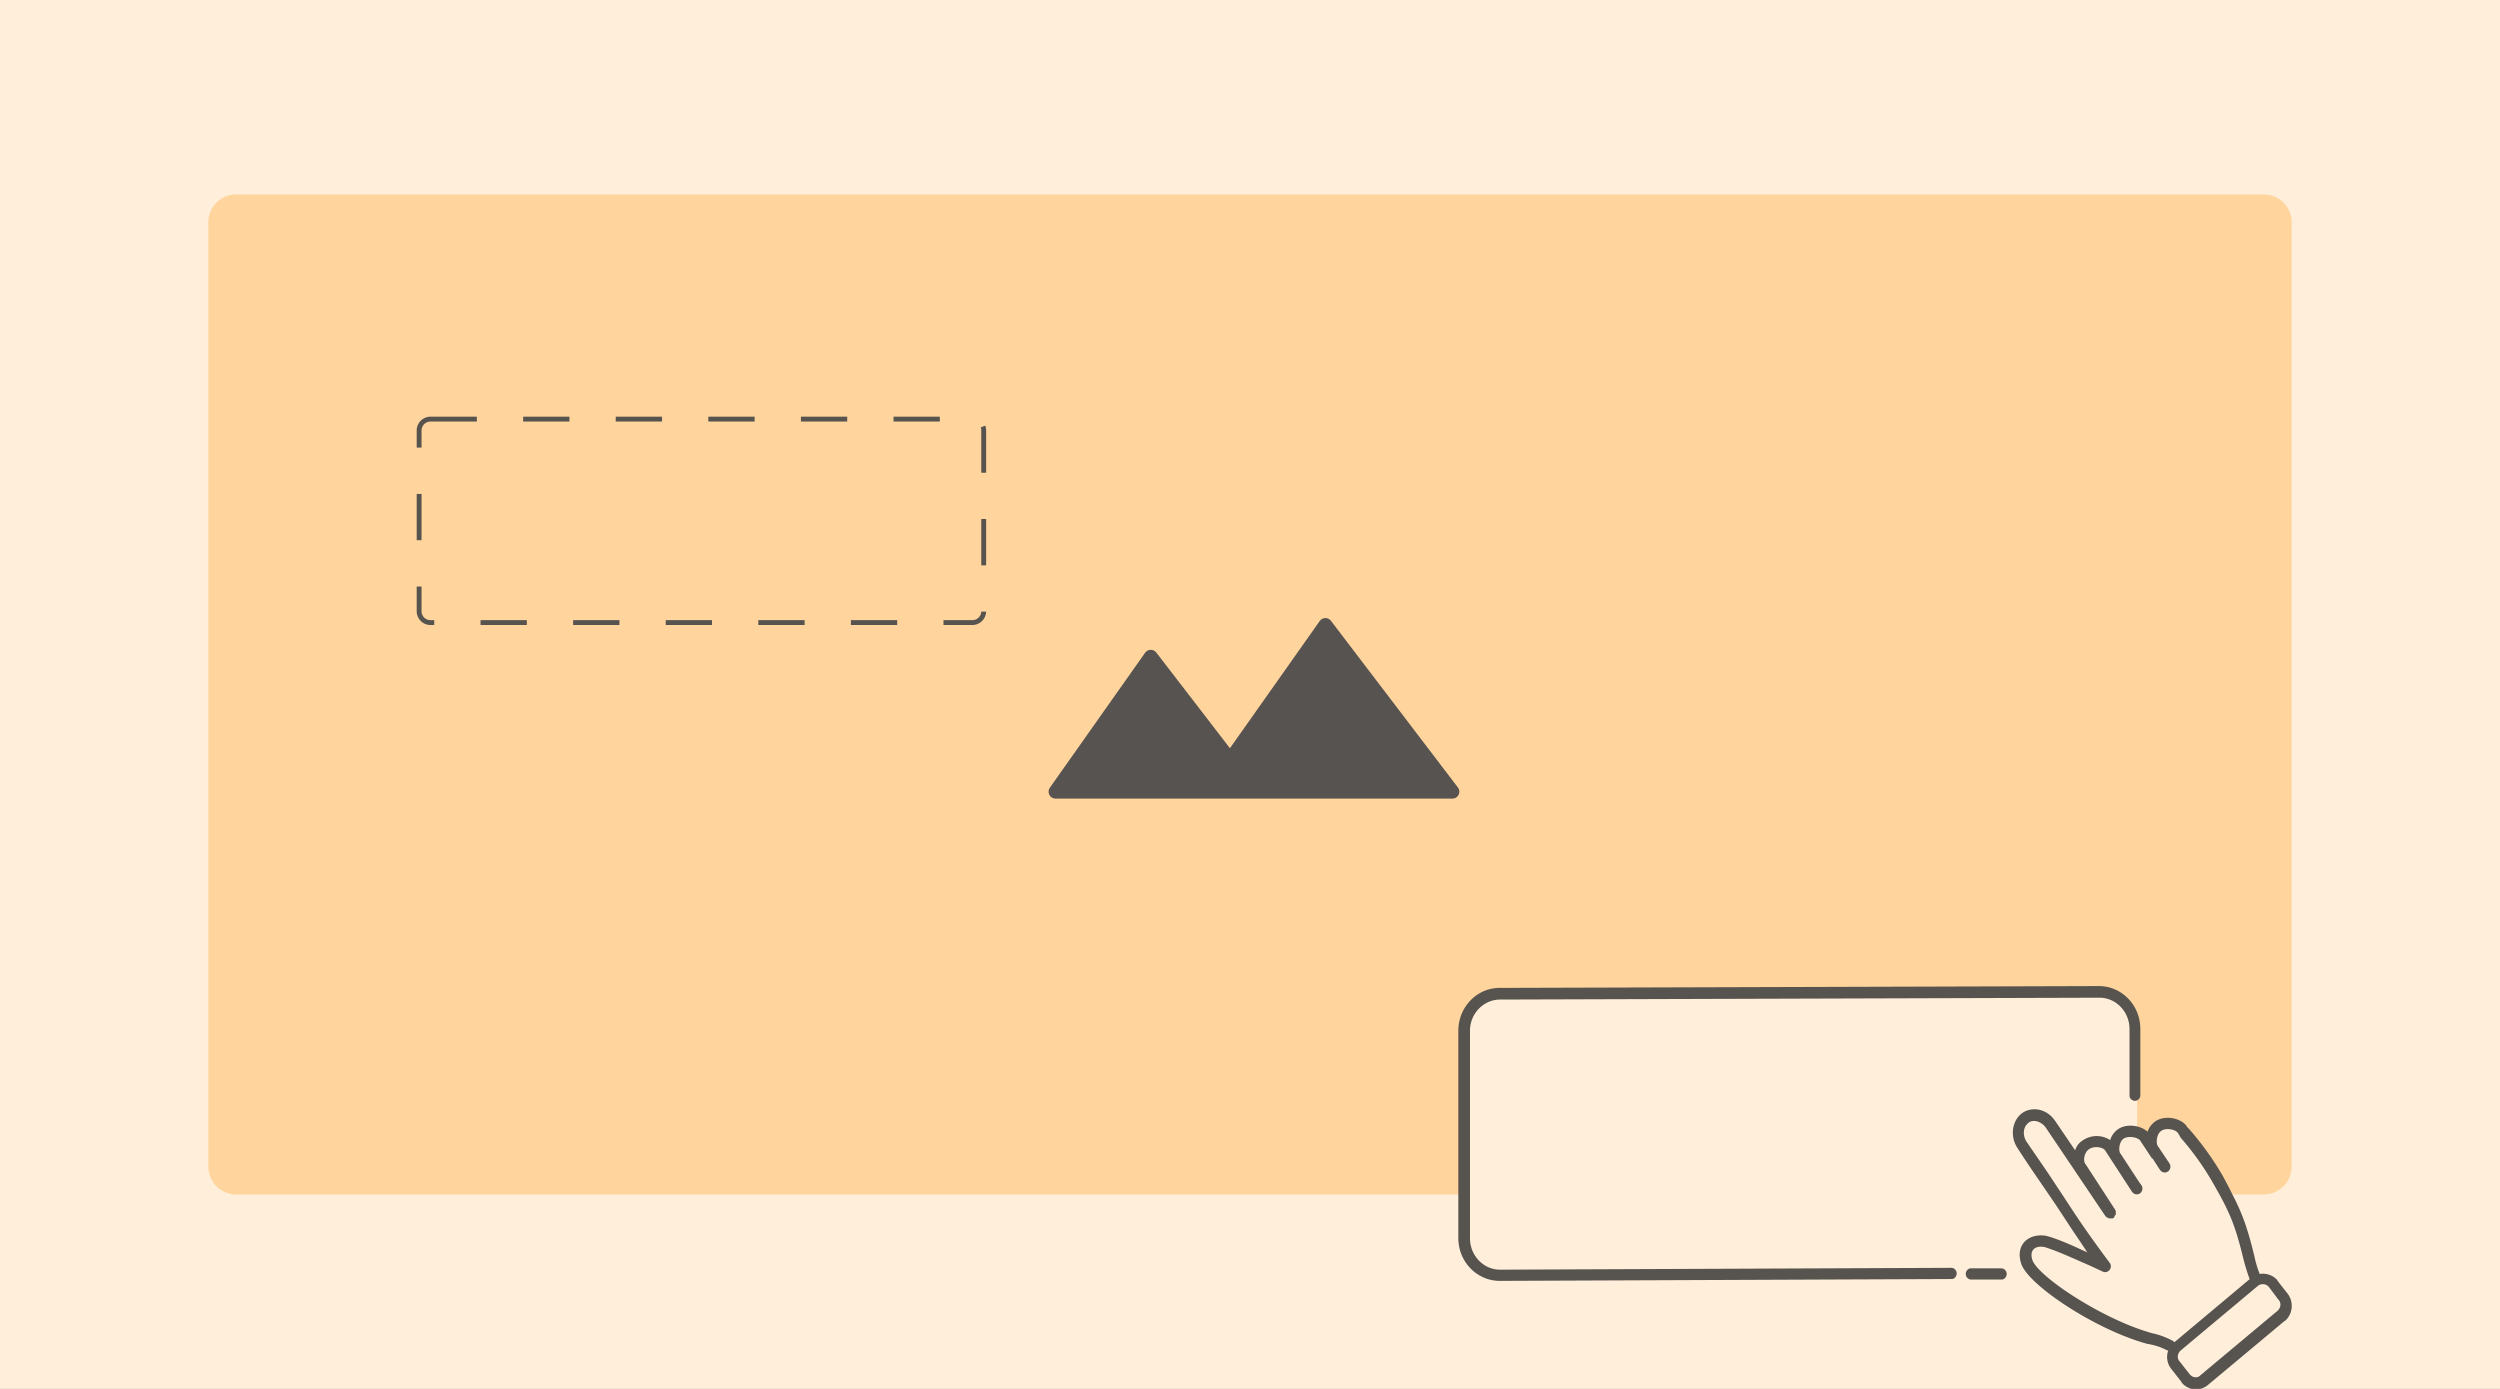 <svg viewBox="0 0 108 60" fill="none" xmlns="http://www.w3.org/2000/svg" width="108" height="60">
  <rect x="0" y="0" width="108" height="60" fill="#808080" stroke="none"/>
  <g clip-path="url(#clip0_10177_31860)">
    <path width="180" height="100" fill="#FFEFDA" d="M0 0h108v60H0z" />
    <path x="15" y="14" width="150" height="72" rx="2" fill="#FFD59D"
      d="M10.2 8.4h87.6a1.2 1.2 0 0 1 1.2 1.2v40.8a1.2 1.2 0 0 1 -1.2 1.2h-87.6a1.2 1.2 0 0 1 -1.2 -1.2V9.6a1.2 1.2 0 0 1 1.2 -1.2" />
    <path d="M49.714 28.372 45.6 34.2h17.143l-5.485 -7.2 -4.115 5.828z" fill="#575350"
      stroke="#575350" stroke-linejoin="round" stroke-width="0.6" />
    <path x="30.175" y="30.175" width="40.65" height="14.65" rx="0.825" stroke="#57534F"
      stroke-width="0.21" stroke-dasharray="2 2"
      d="M18.6 18.106H42a0.492 0.492 0 0 1 0.496 0.494V26.4a0.492 0.492 0 0 1 -0.496 0.496H18.6a0.492 0.492 0 0 1 -0.494 -0.496v-7.8a0.492 0.492 0 0 1 0.494 -0.494z" />
    <path
      d="M87.9 53.7 87.6 54l0.3 0.9 0.9 0.9 1.5 0.9 2.4 0.9 1.2 0.6v0.6l0.9 0.9 0.9 -0.3L97.2 57.9l1.2 -0.9 0.3 -0.9 -0.6 -0.6 -0.6 -0.3 -0.3 -0.3 -0.6 -2.4 -1.2 -2.1 -1.2 -1.8h-0.9l-0.6 0.6 -0.9 -0.3 -0.9 0.6 -0.6 -0.3 -0.6 0.6h-0.3l-0.6 -0.9 -0.6 -0.6H87.6l-0.3 0.6 0.3 1.2 1.2 1.2 0.9 1.5 0.6 0.9 0.3 0.9 -0.6 -0.3 -0.6 -0.3 -0.9 -0.3z"
      fill="#FFEFDA" />
    <path
      d="m63.581 43.762 0.58 -0.58 0.581 -0.29h26.129l0.871 0.58 0.581 0.871v4.645h-0.581l-0.581 0.581 -0.871 -0.29 -0.871 0.871 -0.581 -1.452 -0.871 -0.581 -0.581 0.29 -0.29 0.871 2.614 3.774 0.871 1.452 -0.29 -0.29h-0.871l-0.581 -0.581h-0.871l-0.29 0.29v1.162H64.159l-0.58 -0.581 -0.29 -0.289v-9.293z"
      fill="#FFEFDA" />
    <path
      d="M86.455 54.793c0.137 0 0.234 0.121 0.234 0.242s-0.097 0.242 -0.214 0.242h-1.321c-0.137 0 -0.234 -0.121 -0.234 -0.242s0.097 -0.242 0.214 -0.242h1.322m2.314 -6.389 0.875 1.29a0.78 0.78 0 0 1 0.349 -0.443 1.068 1.068 0 0 1 1.166 0 0.888 0.888 0 0 1 0.331 -0.463c0.37 -0.262 0.972 -0.181 1.283 0.101a0.924 0.924 0 0 1 0.331 -0.444c0.409 -0.282 1.088 -0.161 1.361 0.203v0.02l0.118 0.121a12.84 12.84 0 0 1 1.42 1.975l0.078 0.14 0.116 0.222 0.118 0.221 0.097 0.202c0.467 0.887 0.68 1.512 0.972 2.7q0.088 0.424 0.234 0.786a0.84 0.84 0 0 1 0.757 0.262l0.02 0.041 0.427 0.545a0.872 0.872 0 0 1 -0.097 1.169l-0.04 0.02 -3.306 2.761a0.799 0.799 0 0 1 -1.128 -0.101l-0.019 -0.041 -0.427 -0.545a0.828 0.828 0 0 1 -0.137 -0.806h-0.04a2.64 2.64 0 0 0 -0.739 -0.262l-0.097 -0.02h-0.02c-2.236 -0.605 -5.19 -2.56 -5.464 -3.487 -0.252 -0.827 0.35 -1.29 1.05 -1.189 0.214 0.041 0.739 0.221 1.555 0.604l0.272 0.121 -0.04 -0.041c-0.311 -0.485 -0.602 -0.887 -0.856 -1.29l-0.505 -0.766 -0.661 -0.967a54 54 0 0 1 -0.972 -1.452c-0.331 -0.504 -0.234 -1.189 0.214 -1.512 0.446 -0.302 1.069 -0.161 1.4 0.323m8.786 7.135 -0.019 0.02 -3.325 2.782c-0.137 0.121 -0.174 0.323 -0.059 0.464l0.019 0.02 0.427 0.545c0.118 0.14 0.312 0.181 0.448 0.06l0.019 -0.02 3.325 -2.78c0.137 -0.121 0.174 -0.323 0.059 -0.464l-0.02 -0.02 -0.408 -0.544c-0.116 -0.142 -0.311 -0.162 -0.467 -0.061m-9.914 -7.034c-0.234 0.162 -0.272 0.524 -0.097 0.806l0.953 1.391 0.545 0.827c0.137 0.202 0.252 0.383 0.37 0.564l0.174 0.262c0.448 0.685 0.972 1.411 1.555 2.197 0.156 0.202 -0.059 0.484 -0.292 0.383l-0.564 -0.262 -0.37 -0.161c-0.894 -0.403 -1.438 -0.605 -1.614 -0.644 -0.389 -0.061 -0.622 0.14 -0.505 0.545 0.214 0.706 2.975 2.539 5.056 3.144l0.059 0.02 0.078 0.02c0.292 0.06 0.545 0.162 0.797 0.282l0.078 0.041c0.019 0.02 0.059 0.041 0.078 0.06l3.246 -2.72a9.6 9.6 0 0 1 -0.272 -0.887l-0.059 -0.242c-0.312 -1.229 -0.545 -1.794 -1.205 -2.942a12 12 0 0 0 -1.439 -2.035l-0.116 -0.202 -0.02 -0.02c-0.097 -0.14 -0.505 -0.222 -0.7 -0.082 -0.194 0.121 -0.252 0.485 -0.156 0.665l0.019 0.02 0.486 0.726a0.258 0.258 0 0 1 -0.059 0.342 0.24 0.24 0 0 1 -0.331 -0.04l-0.019 -0.02 -0.312 -0.484 -0.04 -0.02 -0.505 -0.766c-0.097 -0.14 -0.505 -0.222 -0.72 -0.082 -0.174 0.121 -0.234 0.485 -0.137 0.644l0.02 0.02 0.778 1.189 0.116 0.162a0.258 0.258 0 0 1 -0.059 0.342 0.24 0.24 0 0 1 -0.331 -0.041l-0.019 -0.02 -1.166 -1.794c-0.097 -0.14 -0.486 -0.202 -0.701 -0.041 -0.194 0.14 -0.252 0.464 -0.156 0.624l0.019 0.02 1.283 1.975v0.02l0.019 0.02v0.162l-0.019 0.02 -0.02 0.02 -0.019 0.02v0.041l-0.019 0.02 -0.02 0.02s-0.019 0.02 -0.04 0.02h-0.156c-0.019 0 -0.019 0 -0.04 -0.02l-0.038 -0.02 -0.02 -0.02v0.02l-0.019 -0.02 -0.02 -0.02 -0.019 -0.02 -2.567 -3.81c-0.194 -0.282 -0.545 -0.383 -0.758 -0.221m3.047 -5.905c0.972 0 1.769 0.806 1.788 1.814v2.902a0.24 0.24 0 0 1 -0.234 0.242c-0.116 0 -0.234 -0.101 -0.234 -0.221v-2.884c0 -0.726 -0.563 -1.331 -1.264 -1.35h-0.04l-25.885 0.08c-0.7 0 -1.283 0.584 -1.302 1.309v9.01c0 0.726 0.564 1.331 1.265 1.35h0.038l19.489 -0.08c0.137 0 0.234 0.121 0.234 0.242s-0.097 0.242 -0.214 0.242h-0.02l-19.508 0.08c-0.972 0 -1.769 -0.805 -1.788 -1.814v-8.989c0 -1.008 0.778 -1.834 1.75 -1.854h0.059z"
      fill="#57534F" />
  </g>
  <defs>
    <clipPath id="clip0_10177_31860">
      <path width="180" height="100" fill="white" d="M0 0h108v60H0z" />
    </clipPath>
  </defs>
</svg>